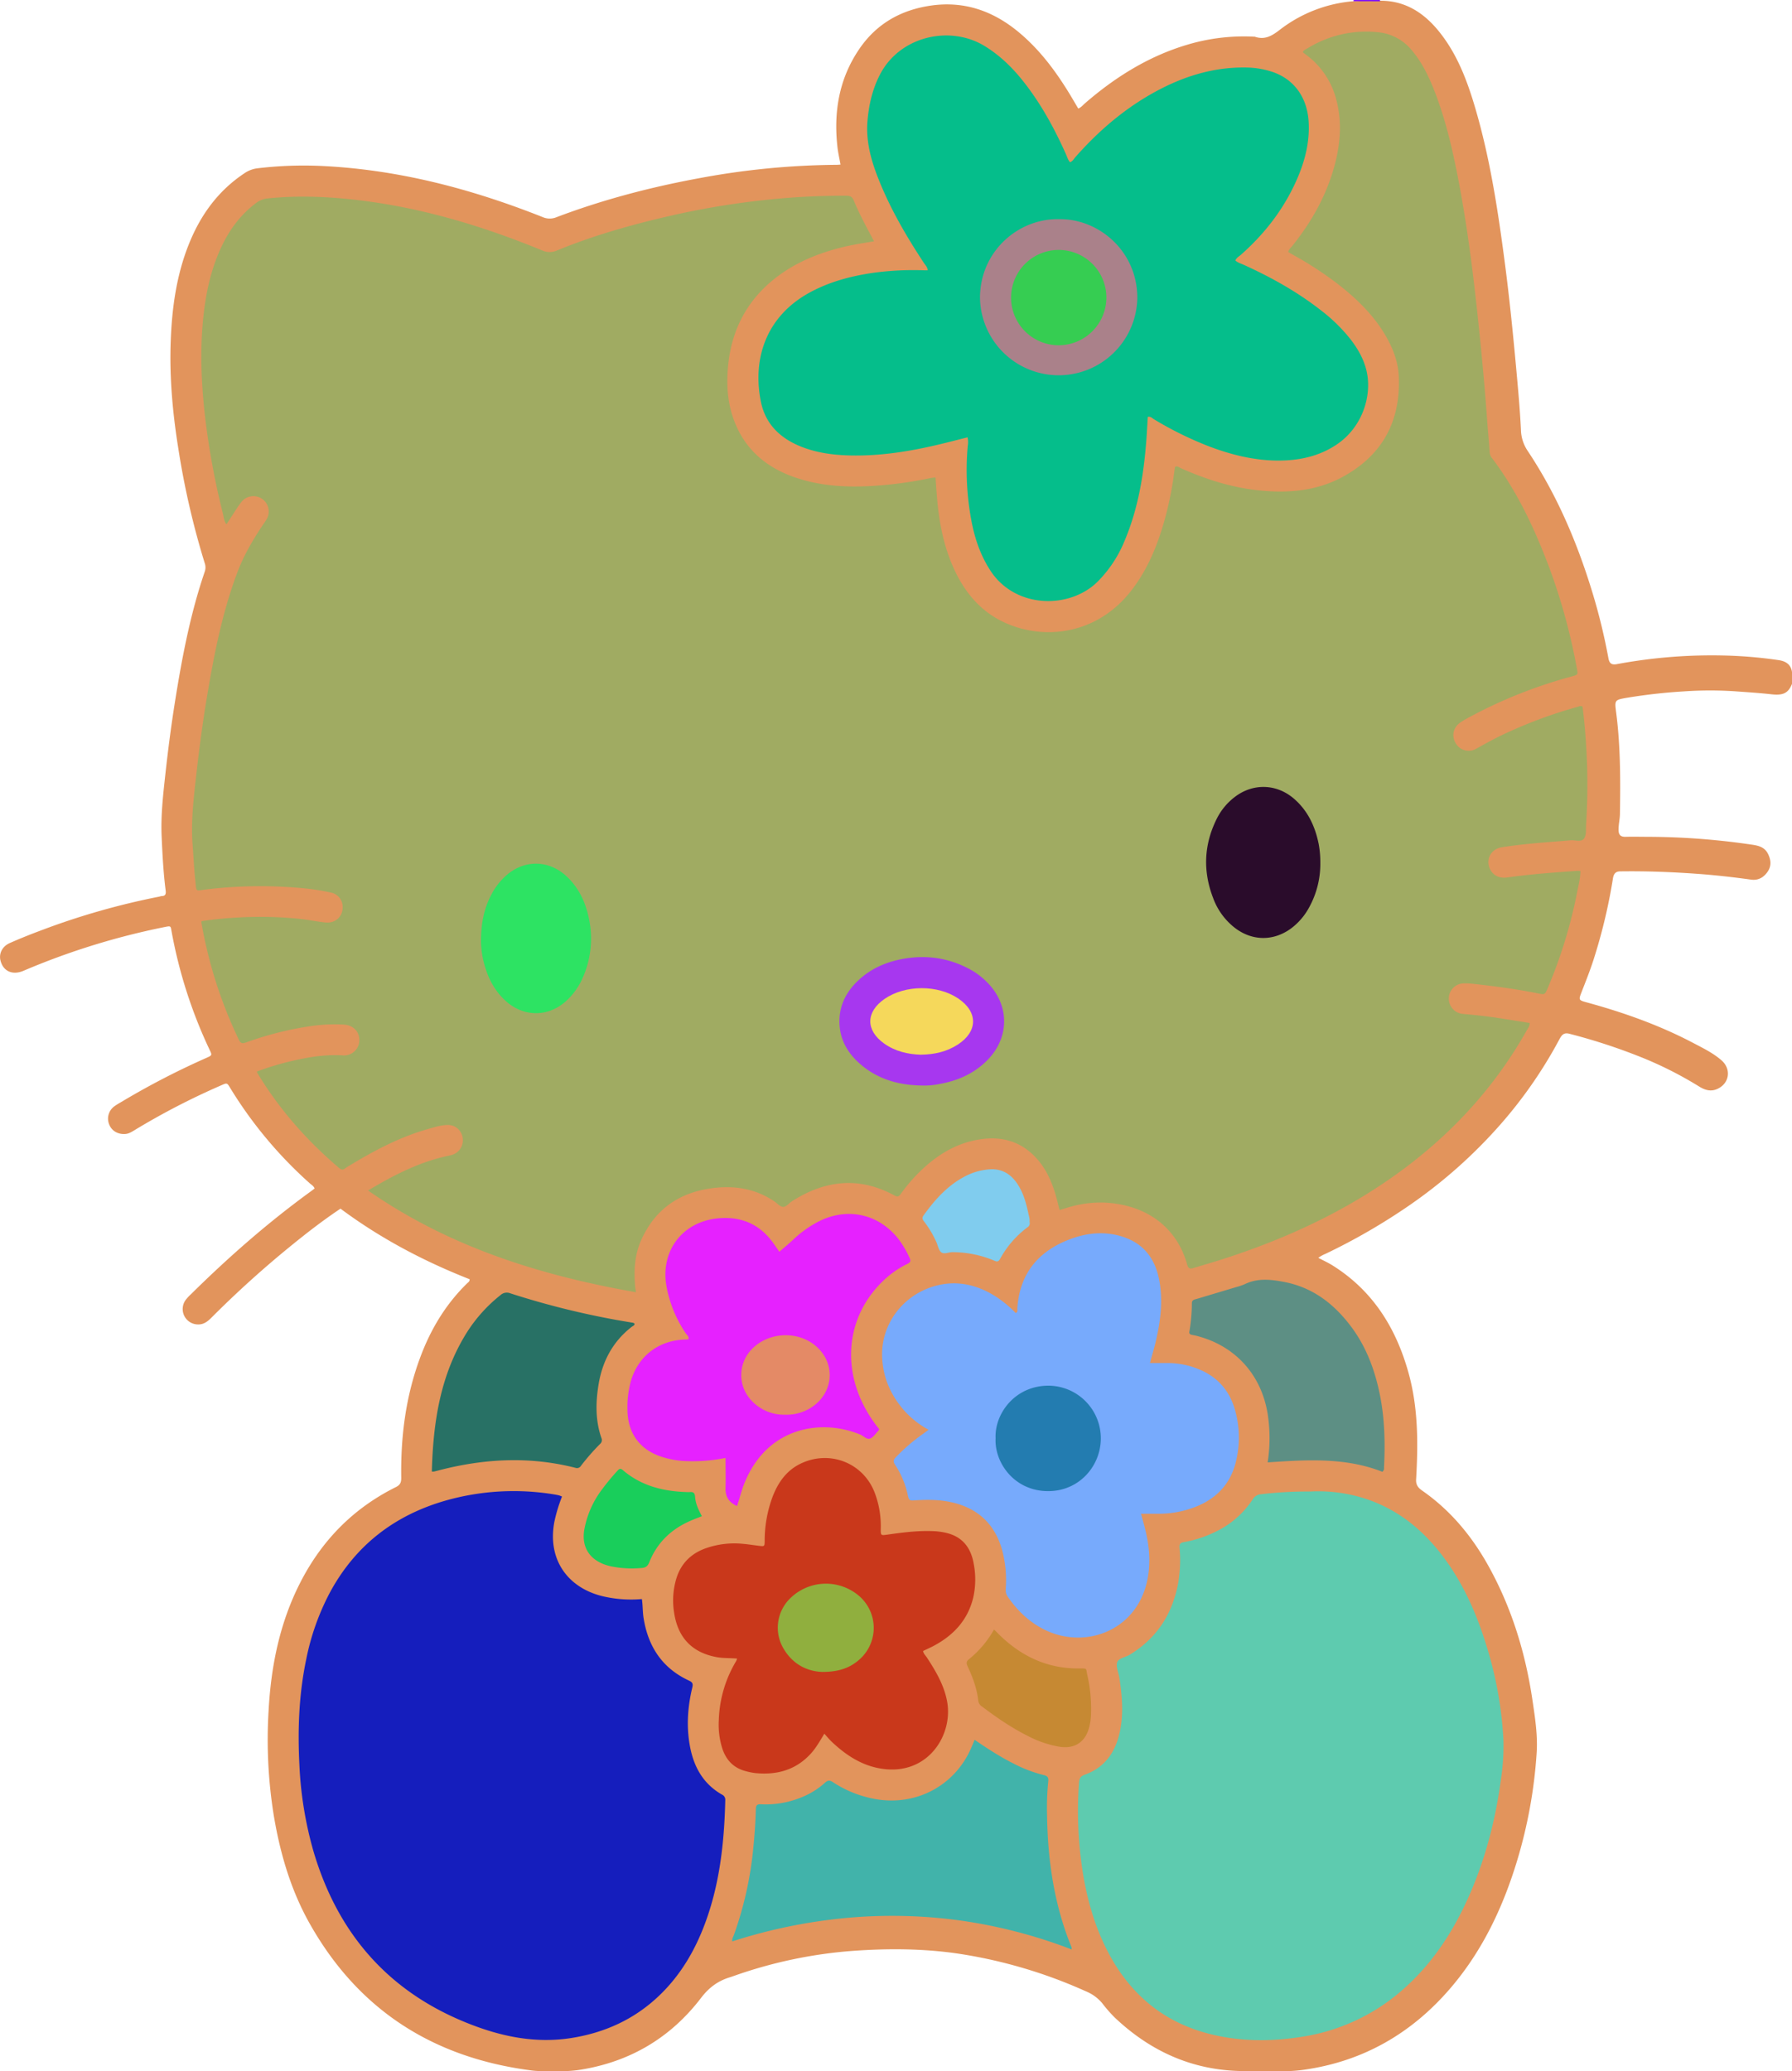 <?xml version="1.0" standalone="no"?>
<svg xmlns:xlink="http://www.w3.org/1999/xlink" id="Layer_1" data-name="Layer 1" xmlns="http://www.w3.org/2000/svg" viewBox="0 0 1177.13 1360.36"><defs><style>.cls-1{fill:#8b8888;}.cls-2{fill:#fefefd;}.cls-3{fill:#eb1d48;}.cls-4{fill:#fff;}.cls-5{fill:#f5eb0c;}.cls-6{fill:#f27aa0;}.cls-7{fill:#4cb748;}.cls-8{fill:#070808;}.cls-9{fill:#e82128;}.cls-10{fill:#f6ea05;}</style></defs><title>4</title><path d="M522.41,1376.63c-64.66-8.15-114.2-39.36-146.41-96.57-12.26-21.77-19.23-45.47-23.42-70a313.06,313.06,0,0,1-3.57-69.78c1.59-29.26,7.27-57.62,20.71-84,14.16-27.8,34.91-49,62.93-62.92,3-1.5,3.53-3.29,3.49-6.28-.39-27.06,3-53.55,12.52-79,6.82-18.35,16.69-34.81,30.8-48.57.64-.63,1.63-1.08,1.62-2.65-30.08-11.84-58.64-26.85-84.83-46.37C385,818,374.4,826.19,364,834.66a677.92,677.92,0,0,0-52.66,47.56c-2.48,2.49-5.11,4.44-8.73,4.32a10.11,10.11,0,0,1-8.19-15.92,27.8,27.8,0,0,1,3.56-3.89c24.83-24.53,51-47.47,79.33-68,.65-.47,1.27-1,1.91-1.45-.55-1.68-2.06-2.45-3.22-3.49a277.88,277.88,0,0,1-52.32-62.76c-1.93-3.19-2-3.2-5.44-1.7a473.34,473.34,0,0,0-57.39,29.67c-1.9,1.15-3.77,2.33-6.14,2.46-4.71.25-8.69-2-10.36-6.17a10,10,0,0,1,3.32-12,41.18,41.18,0,0,1,4.05-2.55,514,514,0,0,1,56.5-29.31c3.73-1.66,3.75-1.69,2-5.37a313,313,0,0,1-24.86-77.25c-.76-4.05-.27-4.18-4.8-3.26a474.29,474.29,0,0,0-92.64,28.74c-7.14,3-13.21.29-15-6.7-1.2-4.64,1.11-9.37,6.15-11.59,6.57-2.89,13.24-5.58,20-8.1a480,480,0,0,1,78.15-22.35,9.18,9.18,0,0,1,1.39-.36c2.51,0,3.11-1.22,2.79-3.67-1.51-11.74-2.11-23.55-2.64-35.37-.61-13.49.89-26.83,2.35-40.17,1.75-16,3.8-32,6.34-48,4.61-29,10.06-57.88,19.59-85.79a8.32,8.32,0,0,0,.06-5.55,531.09,531.09,0,0,1-17.4-75.52C286,288,283.85,264.55,284.71,241c.8-22.13,3.77-43.9,12.18-64.63,7.64-18.82,19.11-34.58,36.23-45.94a19,19,0,0,1,8.36-3.24,254.76,254.76,0,0,1,40.68-1.65c51,2.17,99.6,14.9,146.8,33.63a11.51,11.51,0,0,0,9.08.14c30.53-11.57,62-19.8,94.07-25.7a509.64,509.64,0,0,1,90-8.74c.79,0,1.59-.09,2.59-.16-.69-3.85-1.56-7.57-2-11.33-2.63-23.13,1-45,14.28-64.51,11.21-16.5,27.12-25.65,46.84-28.55,21.06-3.1,39.47,2.83,55.92,15.8,13.88,11,24.5,24.68,33.8,39.54,2.52,4,4.88,8.15,7.33,12.25,2-.83,3.2-2.41,4.63-3.64,19.8-17.1,41.58-30.71,66.85-38.25A129.91,129.91,0,0,1,996,40.68a3.7,3.7,0,0,1,.95.07c6.52,2.25,11.23-.65,16.32-4.58a91.24,91.24,0,0,1,48.46-18.77c5.53-.66,11.09-.12,16.63-.3,16.77-.38,29.36,7.67,39.45,20.17,12,14.85,18.56,32.37,23.86,50.41,9.76,33.25,14.92,67.4,19.41,101.66,3,22.82,5.3,45.71,7.4,68.62,1.25,13.68,2.52,27.36,3.18,41.08a25.76,25.76,0,0,0,4.27,13.5c19.16,28.7,32.57,60.07,42.6,93a391.07,391.07,0,0,1,10.57,43.31c.62,3.38,1.94,4.63,5.48,4a340.45,340.45,0,0,1,72-5.65,292.88,292.88,0,0,1,34.35,3c4.62.68,8.1,2.77,8.79,7.89v7.68c-2.39,6-5.68,7.74-13.4,6.88s-15.58-1.37-23.38-1.93a246.87,246.87,0,0,0-34,0,359.92,359.92,0,0,0-36.65,4.05l-1.42.23c-7.57,1.32-7.73,1.54-6.7,9.37,2.9,22.09,2.86,44.3,2.52,66.52,0,3.5-.89,6.95-.92,10.49s1.24,5,4.79,4.87c4.79-.15,9.59,0,14.39,0a475.46,475.46,0,0,1,67.32,5c4.62.64,9.27,1.32,11.7,6.24,1.89,3.85,2.32,7.69-.09,11.41-2.55,3.91-6.22,6.13-11,5.48-11.88-1.63-23.77-3-35.73-3.84-16.74-1.21-33.49-1.83-50.27-1.59-3.35,0-4.38,2-4.81,4.78a359.27,359.27,0,0,1-11.68,49.93c-2.54,8.43-5.78,16.61-9,24.81-1.89,4.88-1.83,5.09,3.36,6.51,24.29,6.62,47.91,15,70.23,26.76,6.37,3.35,12.89,6.52,18.36,11.27,6.71,5.84,5.29,15.26-2.7,18.86-4.23,1.91-8.13.76-11.83-1.55A249.21,249.21,0,0,0,1253.06,712a382.44,382.44,0,0,0-49.6-16.39c-3.75-1-5.12,1-6.6,3.76a296,296,0,0,1-40,57.31,325.3,325.3,0,0,1-56.87,50.5,403.4,403.4,0,0,1-56.74,33,21.75,21.75,0,0,0-4.7,2.62c3.52,1.82,6.9,3.39,10,5.38,26.09,16.59,41.12,40.92,49.25,70.13,6.41,23,6.35,46.45,5,70-.23,3.73,1.48,5.63,4.06,7.43,18.49,12.88,32.5,29.76,43.36,49.27,15.26,27.42,24.34,57,28.94,87.92,1.74,11.69,3.61,23.44,2.8,35.3a315.08,315.08,0,0,1-12.7,70.14c-9.16,30.32-22.37,58.56-42.89,82.92-25.76,30.56-58.22,49.48-98.09,54.91a90.64,90.64,0,0,1-15.29.75H991.74c-33.89.34-62.6-12.11-87-35.25a93.49,93.49,0,0,1-8.19-9.39,27.52,27.52,0,0,0-10.73-7.77,320.48,320.48,0,0,0-84.4-24.82c-22.89-3.3-45.86-3.36-68.85-1.71a301,301,0,0,0-77.67,16.36c-.91.31-1.81.65-2.72.93-7.85,2.35-13.78,6.67-19,13.48-20.06,26.3-46.76,42.12-79.54,47.32a77.8,77.8,0,0,1-14.8.84C533.4,1376.74,527.89,1377.27,522.41,1376.63Z" transform="translate(-172.58 -16.61)" style="fill:#e2945c"/><path class="cls-1" d="M1079.09,16.61a1.76,1.76,0,0,0,.09.85l-17.49-.06a1.43,1.43,0,0,1,.13-.79Z" transform="translate(-172.58 -16.61)" style="fill:#7c0cfd"/><path class="cls-2" d="M746.71,175.1c-7.16,1.23-13.62,2.16-20,3.7-16.14,3.92-31.33,10-44.54,20.27-18.65,14.53-28.84,33.69-31.25,57.17-1.31,12.76-.53,25.26,4.13,37.27,7.32,18.9,21.51,30.52,40.32,36.86,16.31,5.49,33.17,6.45,50.2,5.42A259.29,259.29,0,0,0,784,330.58a29.86,29.86,0,0,1,3.1-.33c.41,5.44.73,10.82,1.25,16.19,1.44,14.85,4.39,29.36,10.55,43.06,7,15.62,17.3,28.38,33.12,35.8,25.72,12.08,60.93,8.62,83.75-20.87,10.14-13.09,16.48-28,21.07-43.75A221.1,221.1,0,0,0,944,326c.11-.93.31-1.86.46-2.74,1.55-.82,2.57.32,3.62.79,16.28,7.26,33.11,12.69,50.88,14.59,19.23,2.07,38.12.65,55.48-8.74,26-14.07,38.18-36.35,37-65.76-.41-10-4-19.3-9.21-27.94-7.68-12.82-18.16-23.05-29.78-32.21a231.4,231.4,0,0,0-29.59-19.49c-1.37-.77-2.72-1.57-4.07-2.36.47-2,2-3.06,3-4.4,13-16.32,22.89-34.21,28-54.57,3.4-13.68,4.25-27.45.54-41.23a52.73,52.73,0,0,0-19.68-29.26l-1.9-1.45a2.65,2.65,0,0,1-.36-.48c.65-1.32,2.05-1.79,3.2-2.48a73.28,73.28,0,0,1,45.87-10.51,32.5,32.5,0,0,1,22.66,12.06c7.18,8.58,11.74,18.58,15.64,28.93,6.49,17.23,10.71,35.09,14.25,53.11,5.65,28.85,9.51,58,12.68,87.2,2.59,23.84,4.9,47.69,6.62,71.6.55,7.65,1.28,15.29,1.81,22.94a6.82,6.82,0,0,0,1.51,3.89c16.69,22,28.15,46.68,37.78,72.33a391.83,391.83,0,0,1,18,65.95c.76,4,.75,4-3.28,5.13a312.78,312.78,0,0,0-67.87,27.05,57.68,57.68,0,0,0-5.36,3.18c-4.84,3.37-6,9-2.94,13.9a9.8,9.8,0,0,0,13.44,3.3c5.72-3.19,11.44-6.36,17.36-9.17a306,306,0,0,1,49.75-18.45,2.81,2.81,0,0,1,2.6,0c1.08,8.3,1.84,16.86,2.35,25.44a404.66,404.66,0,0,1,0,51.77c-.22,3.18.3,7-1.26,9.35-1.76,2.69-5.87,1-8.94,1.28-15.12,1.31-30.3,2.16-45.3,4.6-7.38,1.21-10.84,8.58-7.29,14.91,2.15,3.82,6.15,5.6,11,4.9,15-2.13,30.18-3.25,45.32-4.3.78-.06,1.56,0,2.72,0,0,5-1.29,9.59-2.19,14.19a315.23,315.23,0,0,1-19.2,62.6c-1.92,4.52-2,4.58-6.5,3.66-14.26-2.89-28.67-4.78-43.12-6.35a44,44,0,0,0-5.26-.24,10,10,0,0,0-10.15,9.43,10.09,10.09,0,0,0,9.46,10.64c8.12.74,16.22,1.58,24.27,2.86l19.37,3.08c.11,2.12-1.16,3.47-2,5-22.47,39.87-53.18,72.11-90.72,98-33.8,23.32-70.8,39.94-109.78,52.4-6.08,1.95-12.22,3.67-18.32,5.56-2.14.66-3.41.46-4.11-2.11-6.56-24.16-26.44-39.75-55-40.89a74,74,0,0,0-24.06,3.46l-4.82,1.42c-.87-3.36-1.61-6.58-2.53-9.74-2.81-9.62-6.88-18.57-14.1-25.78-9.23-9.24-20.43-12.61-33.27-11.18-14.86,1.67-27.31,8.4-38.31,18.17a108.17,108.17,0,0,0-16,17.85c-1.18,1.64-1.95,2.38-4.15,1.18-23.24-12.66-45.68-10.17-67.46,3.8-2,1.28-3.72,3.83-5.95,3.64-1.93-.17-3.68-2.3-5.51-3.55-11.34-7.72-24-10.27-37.44-9.08-22.93,2-40.21,12.72-49.93,34.11-4.63,10.17-5.11,21-4,32,.06.59.19,1.18.41,2.6-63.12-11.08-122.7-29.76-176-66.83,16.88-10.08,33.66-18.73,52.48-22.75a21.74,21.74,0,0,0,3.69-1,10,10,0,0,0,5.89-11.36,9.72,9.72,0,0,0-9.51-7.93c-4.52,0-8.8,1.44-13.1,2.65-18.77,5.28-35.77,14.39-52.32,24.44a24.23,24.23,0,0,0-2.4,1.58c-1.4,1.06-2.47.66-3.71-.4-21.24-18-39.45-38.69-53.84-62.62a5.83,5.83,0,0,1-.18-.75,185.87,185.87,0,0,1,27.83-8c9.41-2,18.91-3.21,28.56-2.6a10.06,10.06,0,0,0,10.9-9.63c.11-5.83-3.72-10.12-10.06-10.59a109.36,109.36,0,0,0-23.42,1.23,215.33,215.33,0,0,0-40.75,10.43c-2.28.8-3.62,1-4.87-1.59a293.64,293.64,0,0,1-24.68-77.25c0-.14.07-.31.19-.79,7.59-1.13,15.34-1.9,23.12-2.33a248.55,248.55,0,0,1,42.61,1c5.23.61,10.41,1.7,15.65,2.22,6.84.69,11.85-4.44,11.19-11.09a9.51,9.51,0,0,0-7.81-8.58,149,149,0,0,0-15.12-2.52,295.68,295.68,0,0,0-66.49.48c-7.55.86-6.45,2.1-7.3-5.72s-1.18-15.62-1.78-23.43c-1.09-14.27.4-28.42,2-42.56,2-18.1,4.31-36.16,7.31-54.13,4.67-27.88,10-55.59,20-82.2,4.16-11.16,10.12-21.31,16.68-31.17.89-1.32,1.89-2.59,2.65-4a10.06,10.06,0,0,0-16.72-11.12c-2.72,3.54-5,7.41-7.49,11.13l-2.2,3.35c-1.69-2.09-1.73-4.56-2.29-6.78a502.8,502.8,0,0,1-11.27-59.73c-2.63-21.3-3.88-42.68-2.14-64.12,1.46-17.91,4.75-35.45,12.52-51.86,5.34-11.3,12.64-21.06,22.75-28.59a14.33,14.33,0,0,1,7.38-2.92c19-2,38-1.3,56.92.8,42.87,4.77,83.74,17,123.47,33.31a11.77,11.77,0,0,0,9.9,0c23.53-9.66,47.92-16.61,72.67-22.34a534,534,0,0,1,68.49-11.24,473.86,473.86,0,0,1,48.84-2.32c2.68,0,3.93.84,4.91,3.29C737.14,157.42,741.88,165.93,746.71,175.1Z" transform="translate(-172.58 -16.61)" style="fill:#a0ab62"/><path class="cls-3" d="M926.54,290.43c-.31,5-.56,10.1-.94,15.17-1.71,22.71-5.33,45-14.28,66.18a81.66,81.66,0,0,1-17.86,27c-18.38,18.05-53.8,17.64-70.12-7.11-6.92-10.49-10.71-22.09-12.89-34.28a179.29,179.29,0,0,1-2.19-47.74,14.34,14.34,0,0,0-.13-5.79c-7.92,2-15.77,4.06-23.69,5.83-17.5,3.92-35.2,6.47-53.18,6.08-10.73-.23-21.34-1.56-31.48-5.42-14.07-5.35-24.28-14.71-27.34-29.7-5.71-27.86,3-56.09,32.06-71.92,12.51-6.82,26-10.5,40-12.67a193.09,193.09,0,0,1,34.9-1.92c.77,0,1.55,0,2.56,0-.15-2.13-1.53-3.36-2.45-4.76-11.72-17.78-22.4-36.11-30.19-56-4.7-12-8-24.26-6.91-37.35.92-10.6,3.23-20.77,8.13-30.31,13.12-25.54,46.14-32.64,68.61-19,11.57,7,20.66,16.55,28.64,27.27,10.16,13.65,18.14,28.56,25.07,44.07.76,1.71,1.24,3.57,2.58,5.1,1.74-.56,2.44-2.09,3.45-3.25,16.74-19,35.91-35,58.78-46.25,17.31-8.49,35.55-13.29,55-12.67a56.67,56.67,0,0,1,14.59,2.48c14.72,4.46,23.88,16.47,24.92,32.84.88,13.92-2.63,26.93-8.28,39.46-8.49,18.8-20.89,34.69-36.32,48.3-1.18,1-2.66,1.77-3.55,3.6,1.6,1.49,3.75,2.07,5.69,2.95,17.95,8.16,35.08,17.71,50.65,29.89a109.27,109.27,0,0,1,19.46,19.1c5,6.52,9,13.59,10.65,21.76,3.2,15.9-3.21,36.26-20.24,47.47-10,6.61-21.15,9.56-33,10.16-17.39.88-34-3-50.09-9.05A232.18,232.18,0,0,1,930.6,292C929.41,291.28,928.42,290,926.54,290.43Z" transform="translate(-172.58 -16.61)" style="fill:#05be8b"/><path class="cls-4" d="M1033.17,996.28a100.21,100.21,0,0,1,38.28,5.39c19.62,6.9,35.1,19.35,47.72,35.6,14,18,23.14,38.51,29.79,60.16a250.84,250.84,0,0,1,11.2,62.06,142.22,142.22,0,0,1-1.58,25.33c-3.5,26.56-10.09,52.31-20.93,76.87-10.1,22.9-23.42,43.61-42.16,60.48a129.69,129.69,0,0,1-67.78,32.27c-20.75,3.3-41.44,3.18-61.82-2.22-30.59-8.11-52.24-27.19-66.37-55.19-8.58-17-13.44-35.12-16.17-53.86a257.3,257.3,0,0,1-2-55.47c.2-2.82.77-4.33,3.86-5.44,13.26-4.75,20.22-15,23-28.33,2.5-11.76,1.46-23.53-.34-35.27-.54-3.46-2.4-7.31-1.42-10.23.91-2.75,5.48-3.24,8.31-5,18.07-11,28.25-27.21,31.89-47.83a90.37,90.37,0,0,0,.75-22.46c-.19-2.61.73-3.23,2.94-3.63a77.83,77.83,0,0,0,21.27-7.07,59.72,59.72,0,0,0,23.83-21,6.94,6.94,0,0,1,5.74-3.4A257.17,257.17,0,0,1,1033.17,996.28Z" transform="translate(-172.58 -16.61)" style="fill:#5ecbaf"/><path class="cls-4" d="M541.76,999.58a103.16,103.16,0,0,0-5,16.45c-4.92,25.69,9.59,44.45,33.46,49.43a81.07,81.07,0,0,0,24,1.46c.63,4.23.47,8.37,1.11,12.46,3,18.83,12.32,33,29.88,41.12,2.43,1.13,2.68,2.25,2.09,4.68-3.19,13.36-4,26.83-1.11,40.37,2.73,12.76,9,23.13,20.58,29.77A3.71,3.71,0,0,1,649,1199c-.65,27.44-3.55,54.5-13.11,80.47-6.6,17.92-16,34.09-29.81,47.45-16.53,16-36.38,25-59,28.44-24.52,3.67-47.72-1.68-70.11-11-50.89-21.15-82.93-59.16-98.43-111.61a245,245,0,0,1-9.3-57.08c-1.19-23.22-.29-46.33,4.49-69.17a160.32,160.32,0,0,1,15.87-44.46c16.75-30.65,42.33-50.24,75.68-59.8a163.64,163.64,0,0,1,71.65-4q1.42.23,2.82.57C540.39,999,541,999.29,541.76,999.58Z" transform="translate(-172.58 -16.61)" style="fill:#151ebd"/><path class="cls-5" d="M922.1,1010.89c1,3.69,2,7.18,2.86,10.7,2.74,11.15,3.62,22.37,1.1,33.7-7.28,32.65-40.65,44.67-66.94,31.94-10.33-5-18.3-12.71-24.74-22.12-1.19-1.75-1.22-3.49-1.12-5.45a76.35,76.35,0,0,0-2.73-26.09c-5.13-16.88-16.58-26.8-33.69-30.4-7.74-1.63-15.57-1.6-23.4-1.09-3,.2-3.75.24-4.5-3.23a58.42,58.42,0,0,0-8.44-20.21c-1.38-2.08-1-3.31.57-4.92a123.18,123.18,0,0,1,17.39-15c1.29-.91,2.55-1.86,4.08-3a59.31,59.31,0,0,1-16-12.61c-8.73-9.93-13.85-21.44-14.49-34.68-1.06-21.91,13.67-41.5,35.2-47.28,12.19-3.28,23.73-1.41,34.79,4.34a70.6,70.6,0,0,1,17.72,13.57c1.63-.69,1-2,1.07-3,1.49-22.33,13.11-37.08,33.67-45.14,11.48-4.5,23.17-5.84,35.15-2.11,14.38,4.48,21.91,14.8,24.5,29.11,2.45,13.46.71,26.75-2.39,39.9-1.1,4.64-2.49,9.22-3.81,14.07,4.16,0,8.12,0,12.07,0A53.68,53.68,0,0,1,960.14,916c11.62,4.76,19.44,13.16,23.23,25.18a65.76,65.76,0,0,1,1.17,35c-3.38,14.63-12.45,24.53-26.34,30.05a66.25,66.25,0,0,1-23.85,4.66C930.37,1010.93,926.39,1010.89,922.1,1010.89Z" transform="translate(-172.58 -16.61)" style="fill:#77aafc"/><path class="cls-3" d="M714.06,1155.35c-3,5-5.43,9.27-8.78,13-9.84,10.84-22.32,14.26-36.46,12.88a42.14,42.14,0,0,1-6.56-1.33c-7.57-2-12.42-6.92-15-14.19a51.65,51.65,0,0,1-2.51-19.38,80,80,0,0,1,11.38-38.65,12.21,12.21,0,0,0,.63-1.67c-4.58-.42-9-.15-13.33-.94-16.11-2.93-25.53-12.69-28-29a50.12,50.12,0,0,1,1.46-22.75c2.93-9.45,9.21-15.93,18.45-19.45a56.43,56.43,0,0,1,25-3.25c3.65.3,7.28.91,10.93,1.34,3.43.41,3.57.39,3.61-3.05a82.63,82.63,0,0,1,5.33-29.54c3.66-9.34,9.21-17.14,18.65-21.57,19-8.91,40.8-.27,48.28,19.23a61.55,61.55,0,0,1,4,23.47c-.09,4.77,0,4.72,4.48,4.08,9.81-1.39,19.63-2.66,29.59-2.29a44.81,44.81,0,0,1,9.47,1.29c10.38,2.65,15.7,9.88,17.48,20a54.18,54.18,0,0,1-.28,22.36c-3.55,14.7-12.84,24.68-25.83,31.64-2.23,1.2-4.57,2.22-7.1,3.44.26,1.87,1.67,3,2.58,4.44,5.71,8.73,11,17.71,13.06,28.06,4.55,22.41-12.46,49.65-43.08,44.79-12.81-2-23.15-8.8-32.39-17.48C717.39,1159.22,716,1157.47,714.06,1155.35Z" transform="translate(-172.58 -16.61)" style="fill:#c9381b"/><path class="cls-4" d="M750.14,955.32a4.7,4.7,0,0,1-.55,1c-1.79,1.82-3.32,4.39-5.49,5.18s-4.2-1.68-6.37-2.59c-24.88-10.41-60.85-5.73-76.11,31.79-2,4.87-3.18,10-4.9,15.13-5.22-2.38-7.73-6.05-7.55-11.72.2-6.52,0-13,0-19.9a107.39,107.39,0,0,1-24.77,2.13,59.11,59.11,0,0,1-17.4-2.93c-14.16-4.69-21.89-15.26-22.23-30.12a64.89,64.89,0,0,1,2.07-19c4.56-16.5,17.84-27,34.91-27.8l3-.15c.61-1.9-1-2.87-1.8-4.08A81.19,81.19,0,0,1,610.29,861c-3.91-23.46,11.28-42.54,35-44.24,15.27-1.1,27.05,4.54,35.72,17l3.51,5.05c2.91-2.53,5.89-5,8.68-7.57a72.17,72.17,0,0,1,17.9-12.71c18.65-9,38.69-4.47,51.55,11.77A64.4,64.4,0,0,1,770,842.68c.93,1.93.85,3-1.33,4.06A61.16,61.16,0,0,0,753,857.64c-20.9,19.78-26.93,48.46-16,75.69A86.15,86.15,0,0,0,750.14,955.32Z" transform="translate(-172.58 -16.61)" style="fill:#e621ff"/><path class="cls-6" d="M812.76,1159.36c8.61,5.85,16.87,11.28,25.76,15.68a87.87,87.87,0,0,0,19.63,7.47c2.66.59,3.3,1.77,3,4.28a170.19,170.19,0,0,0-.79,21.54c.4,29.94,4.61,59.17,16,87.08a8.77,8.77,0,0,1,.22,1.67,333.31,333.31,0,0,0-73-19,328.61,328.61,0,0,0-76-1.62,348.93,348.93,0,0,0-74,15.32c-.23-1.85.64-3,1.11-4.3a235.63,235.63,0,0,0,12.74-57.33q1.29-12.65,1.65-25.34c.08-2.56.93-3.22,3.36-3.1a61.5,61.5,0,0,0,25.8-4.24,51.47,51.47,0,0,0,16.27-9.92c1.93-1.77,3.2-1.67,5.26-.33a74.23,74.23,0,0,0,27.83,11.07c27.11,4.81,52.85-9.13,63.33-34.51C811.53,1162.47,812.05,1161.14,812.76,1159.36Z" transform="translate(-172.58 -16.61)" style="fill:#41b3aa"/><path class="cls-4" d="M456.24,983.19c.88-32.43,5.52-63.57,23.06-91.46a98.65,98.65,0,0,1,22.05-24.46,6.12,6.12,0,0,1,6.48-1.16,537.83,537.83,0,0,0,79.47,19.15c.77.13,1.61.12,2.14.9-.1,1.13-1.17,1.39-1.86,1.93-12.51,9.71-19.36,22.69-21.85,38.09-1.91,11.79-2.07,23.55,1.92,35a3.28,3.28,0,0,1-.88,3.84,149,149,0,0,0-12.61,14.43,3,3,0,0,1-3.62,1.26c-30.14-7.69-60.12-6.07-90,1.74-.92.24-1.85.49-2.78.7A11.4,11.4,0,0,1,456.24,983.19Z" transform="translate(-172.58 -16.61)" style="fill:#287165"/><path class="cls-4" d="M1080.62,983.33c-24.17-9.53-49.67-7.94-75.34-6.17a103.83,103.83,0,0,0,0-31.87c-4.18-26-21.64-45.11-47.27-51.4-.93-.23-1.89-.34-2.81-.59a1.62,1.62,0,0,1-1.33-2.11,113.77,113.77,0,0,0,1.63-18.6c0-2.26,1.71-2.37,3.21-2.82q12.82-3.84,25.66-7.69a39.31,39.31,0,0,0,5.9-2c8.41-4.09,17.05-3.13,25.78-1.46,19,3.61,33,14.54,44.28,29.66,9.81,13.2,15.37,28.25,18.62,44.21,3.21,15.76,3.58,31.73,2.78,47.74C1081.71,981.15,1082,982.18,1080.62,983.33Z" transform="translate(-172.58 -16.61)" style="fill:#5d8f84"/><path class="cls-7" d="M825.53,1086.91c1.93,1.9,3.36,3.37,4.85,4.77,14.32,13.5,31.12,21,51,20.82,5.69,0,4.41-.32,5.46,4.42a99.86,99.86,0,0,1,2.36,26.66,36.57,36.57,0,0,1-1.29,8c-2.61,9.45-9.51,13.82-19.22,12.36a70.38,70.38,0,0,1-21.21-7.24c-10.61-5.35-20.34-12-29.8-19.17a5.31,5.31,0,0,1-2.5-3.84c-.86-7.88-3.56-15.22-6.88-22.33-.92-2-1.28-3.28.76-4.91A67.8,67.8,0,0,0,825.53,1086.91Z" transform="translate(-172.58 -16.61)" style="fill:#c68933"/><path class="cls-7" d="M633.64,1012.49c-2.67,1.07-5.19,2-7.66,3.09-12.56,5.48-21.77,14.35-26.9,27.14-1,2.57-2.28,3.6-5.15,3.79a68.37,68.37,0,0,1-20-1.09,35.69,35.69,0,0,1-3.67-1c-10.87-3.71-15.9-12.25-13.78-23.55a61.92,61.92,0,0,1,10.45-24.46,151.61,151.61,0,0,1,11.2-13.72c1.05-1.18,1.92-1.89,3.52-.51,12.1,10.4,26.58,14,42.11,14.47a17.58,17.58,0,0,0,1.92,0c2.34-.22,3.34.58,3.5,3.17C629.48,1004.3,631.43,1008.37,633.64,1012.49Z" transform="translate(-172.58 -16.61)" style="fill:#19ce5b"/><path class="cls-7" d="M848.87,819.16a3.11,3.11,0,0,1-1.43,3.63,64.33,64.33,0,0,0-18,20.82c-1.28,2.36-2.7,1.47-4.3.79a71.13,71.13,0,0,0-27-5.33c-2.51,0-5.45,1.63-7.37,0-1.64-1.41-2.08-4.2-3-6.39a68,68,0,0,0-8.31-13.94c-1-1.3-1.27-2.32-.21-3.8,7.7-10.74,16.39-20.39,28.53-26.32a40.4,40.4,0,0,1,14.69-3.93c7.26-.58,13,2.26,17.39,8.09s6.46,12.75,8,19.78C848.3,814.84,849.14,817.13,848.87,819.16Z" transform="translate(-172.58 -16.61)" style="fill:#80ccee"/><path class="cls-8" d="M1039.87,583.14a59.22,59.22,0,0,1-7.52,29.79,42,42,0,0,1-11.85,13.62c-11.41,8.28-25.18,8.2-36.46-.26a43.81,43.81,0,0,1-14.56-19.78c-6.81-17.62-6.12-35,2.25-51.89A41,41,0,0,1,983.79,540c12.1-9.2,27.68-8.59,39.1,1.5,8.88,7.83,13.55,17.93,15.88,29.31A65.15,65.15,0,0,1,1039.87,583.14Z" transform="translate(-172.58 -16.61)" style="fill:#2a0c2b"/><path class="cls-8" d="M488.55,635.18c-.06-12.63,2.19-22.64,7.31-31.94A43.69,43.69,0,0,1,504.7,592c12-10.91,28.39-10.79,40.2.35,7.83,7.38,12.19,16.63,14.41,27a63.2,63.2,0,0,1-4.08,39.78,44.5,44.5,0,0,1-10.5,14.72c-11.7,10.87-28,11-39.85.31-8.15-7.35-12.54-16.76-14.94-27.25A60.81,60.81,0,0,1,488.55,635.18Z" transform="translate(-172.58 -16.61)" style="fill:#2de363"/><path d="M778,729.61c-15.5-.24-29.67-4.33-41.35-15-8.29-7.55-13-16.83-12.65-28.36.36-10.38,5-18.7,12.32-25.63,8-7.55,17.68-11.91,28.41-14,16.14-3.11,31.46-.93,45.85,7.15a47.55,47.55,0,0,1,10.91,8.55c14.11,14.58,14.26,35.25.31,49.95-8.69,9.17-19.61,14.09-31.86,16.29A48.25,48.25,0,0,1,778,729.61Z" transform="translate(-172.58 -16.61)" style="fill:#a737ef"/><path d="M868.22,160.58c25.54-.51,51.33,20.43,51.45,51.56a51.68,51.68,0,0,1-103.35,0C816.44,181.22,842,159.93,868.22,160.58Z" transform="translate(-172.58 -16.61)" style="fill:#aa818a"/><path class="cls-9" d="M826.57,961.25c-.71-15.81,12.37-34.19,34.28-34.49a34.59,34.59,0,0,1,34.84,34.57c0,18.08-14.08,34.75-34.67,34.69C838.78,996,825.72,977.22,826.57,961.25Z" transform="translate(-172.58 -16.61)" style="fill:#237cb0"/><path class="cls-5" d="M712.82,1114.78c-10.14-.32-20-5.15-26.1-16.3a26.88,26.88,0,0,1,4.36-31.47,33.46,33.46,0,0,1,45.89-2.08,27.69,27.69,0,0,1-.7,42.42C730.38,1112.28,723.29,1114.76,712.82,1114.78Z" transform="translate(-172.58 -16.61)" style="fill:#90af3e"/><path class="cls-10" d="M688.33,945.83a29.06,29.06,0,0,1-22.23-9.42,24.27,24.27,0,0,1-.2-33.06c11-12.09,31.17-13.05,43.24-2.05,13.59,12.37,10.36,33-6.47,41.4A29.93,29.93,0,0,1,688.33,945.83Z" transform="translate(-172.58 -16.61)" style="fill:#e48a66"/><path class="cls-5" d="M777.28,709.36c-8.32-.28-16.65-2.15-23.94-7.34-12.21-8.69-12.09-20.72.24-29.26,13.52-9.35,35-9.46,48.55-.24,12.92,8.77,12.84,21.54-.26,30.11C794.56,707.41,786.4,709.27,777.28,709.36Z" transform="translate(-172.58 -16.61)" style="fill:#f5d85b"/><path class="cls-5" d="M868,243.4A31.31,31.31,0,1,1,899.35,212,31.44,31.44,0,0,1,868,243.4Z" transform="translate(-172.58 -16.61)" style="fill:#36cd52"/></svg>